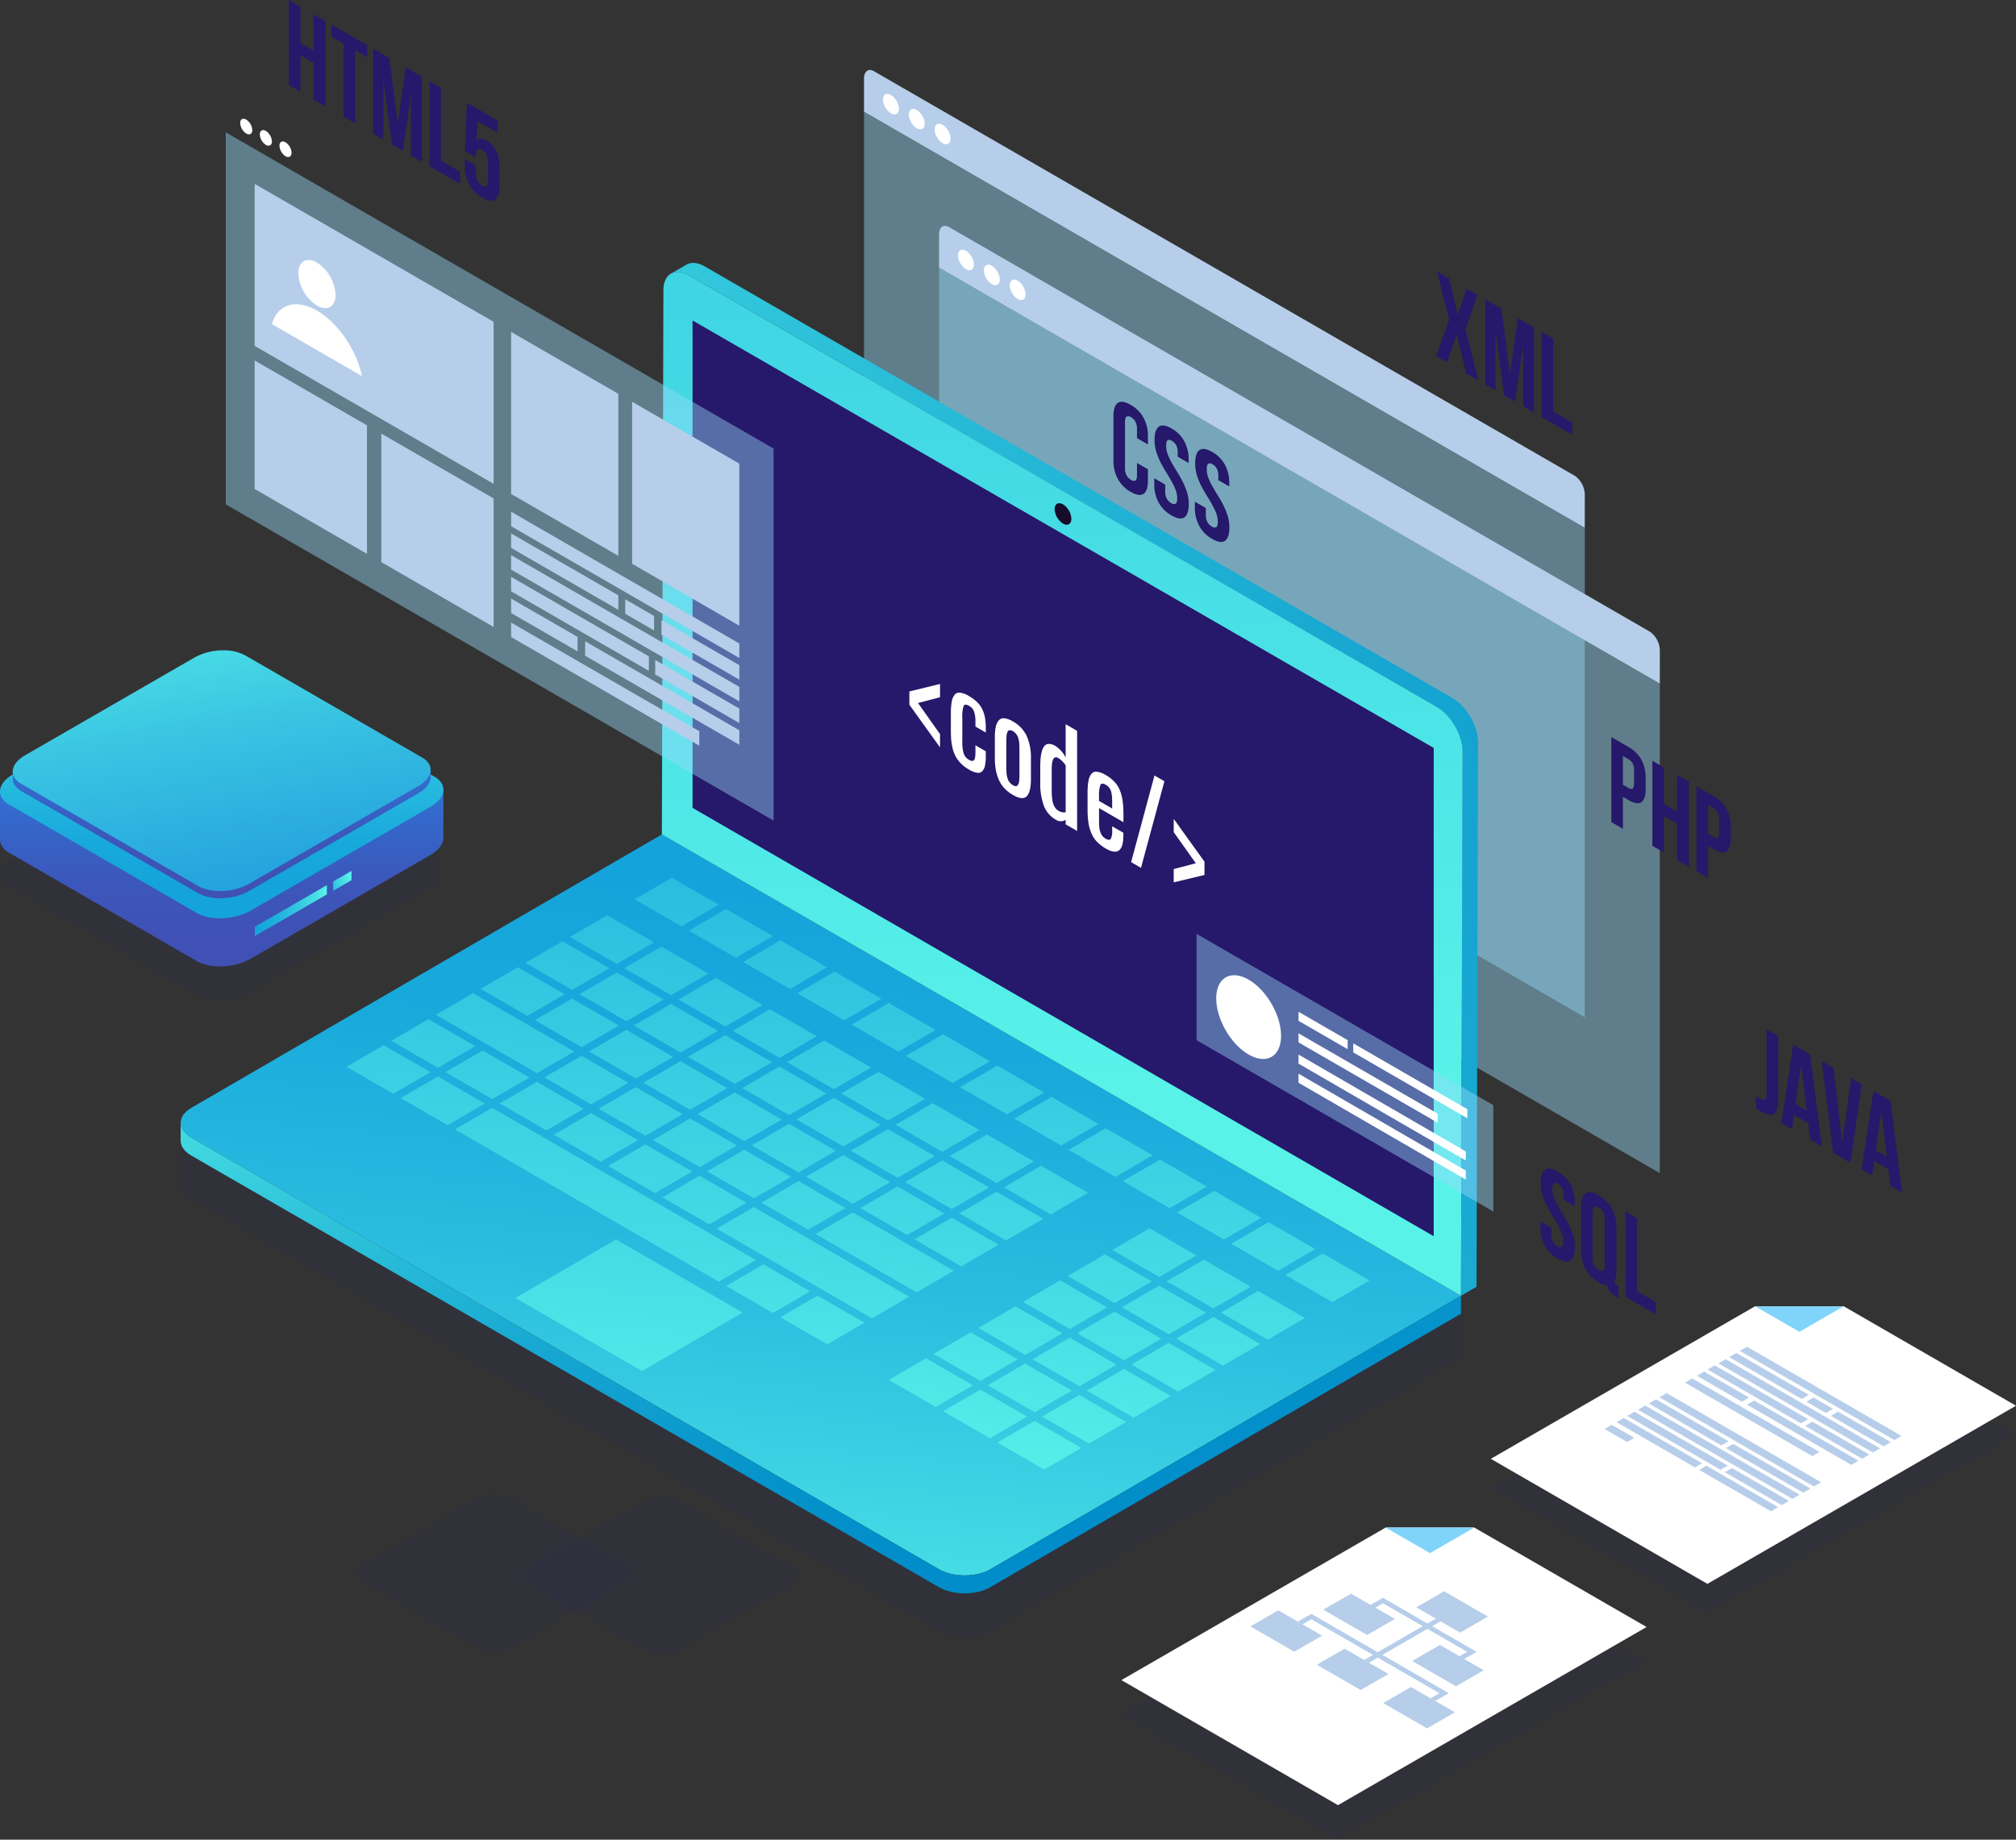 <svg xmlns="http://www.w3.org/2000/svg" xmlns:xlink="http://www.w3.org/1999/xlink" width="694" height="633.374" viewBox="0 0 694 633.374">
  <rect x="0" y="0" width="694" height="633.374" fill="#333333" stroke="none"/>
  <defs>
    <linearGradient id="linear-gradient" x1="0.639" y1="0.106" x2="0.461" y2="1.186" gradientUnits="objectBoundingBox">
      <stop offset="0" stop-color="#14a4db"/>
      <stop offset="0.196" stop-color="#19aadc"/>
      <stop offset="0.477" stop-color="#2abddf"/>
      <stop offset="0.809" stop-color="#45dce5"/>
      <stop offset="1" stop-color="#58f2e9"/>
    </linearGradient>
    <linearGradient id="linear-gradient-2" x1="0.617" y1="-1.574" x2="0.617" y2="0.822" xlink:href="#linear-gradient"/>
    <linearGradient id="linear-gradient-3" x1="1.797" y1="0.102" x2="-0.454" y2="0.861" gradientUnits="objectBoundingBox">
      <stop offset="0" stop-color="#008dc9"/>
      <stop offset="0.165" stop-color="#0593cb"/>
      <stop offset="0.402" stop-color="#16a6d1"/>
      <stop offset="0.682" stop-color="#31c6db"/>
      <stop offset="0.994" stop-color="#57f1e8"/>
      <stop offset="1" stop-color="#58f2e9"/>
    </linearGradient>
    <linearGradient id="linear-gradient-4" x1="0.901" y1="0.731" x2="0.199" y2="-0.381" xlink:href="#linear-gradient-3"/>
    <linearGradient id="linear-gradient-5" x1="0.749" y1="-0.616" x2="0.548" y2="0.812" xlink:href="#linear-gradient"/>
    <linearGradient id="linear-gradient-6" x1="0.5" y1="0.801" x2="0.5" y2="-0.526" gradientUnits="objectBoundingBox">
      <stop offset="0" stop-color="#3f51b5"/>
      <stop offset="0.213" stop-color="#3c57bb"/>
      <stop offset="0.518" stop-color="#336acc"/>
      <stop offset="0.878" stop-color="#2689e8"/>
      <stop offset="1" stop-color="#2196f3"/>
    </linearGradient>
    <linearGradient id="linear-gradient-7" x1="0.5" y1="0.862" x2="0.5" y2="-0.058" xlink:href="#linear-gradient"/>
    <linearGradient id="linear-gradient-8" x1="0.5" y1="0.801" x2="0.5" y2="-0.526" xlink:href="#linear-gradient-6"/>
    <linearGradient id="linear-gradient-9" x1="0.873" y1="1.7" x2="0.247" y2="-0.315" gradientUnits="objectBoundingBox">
      <stop offset="0" stop-color="#148bdb"/>
      <stop offset="0.163" stop-color="#1891db"/>
      <stop offset="0.396" stop-color="#25a4de"/>
      <stop offset="0.673" stop-color="#39c4e2"/>
      <stop offset="0.981" stop-color="#56efe8"/>
      <stop offset="1" stop-color="#58f2e9"/>
    </linearGradient>
    <linearGradient id="linear-gradient-10" x1="0" y1="0.5" x2="1" y2="0.5" xlink:href="#linear-gradient"/>
    <linearGradient id="linear-gradient-11" x1="-1.143" y1="1.332" x2="0.891" y2="0.302" xlink:href="#linear-gradient"/>
  </defs>
  <g id="Group_2221" data-name="Group 2221" transform="translate(-1136.659 -307.983)">
    <path id="Path_5361" data-name="Path 5361" d="M1176.163,531.662c-2.423,1.408-3.633,3.255-3.63,5.1l0,8.753-.017,6.176c-.005,1.864,1.226,3.732,3.692,5.156l257.373,148.6c4.894,2.825,12.809,2.82,17.67-.007l162.017-94.151.017-15.214Z" transform="translate(26.324 164.232)" fill="#221f72" opacity="0.1" style="mix-blend-mode: multiply;isolation: isolate"/>
    <g id="Group_2189" data-name="Group 2189" transform="translate(1434.09 332.079)">
      <path id="Path_5362" data-name="Path 5362" d="M1556.283,641.935,1308.165,498.685V330.159L1556.283,473.41Z" transform="translate(-1308.165 -315.796)" fill="#97daf8" opacity="0.44"/>
      <path id="Path_5363" data-name="Path 5363" d="M1556.283,479.491,1308.165,336.24V324.851c0-2.5,1.521-3.649,3.4-2.567l241.326,139.33a8.134,8.134,0,0,1,3.4,6.488Z" transform="translate(-1308.165 -321.877)" fill="#b6ceea"/>
      <path id="Path_5364" data-name="Path 5364" d="M1311.935,328.574c0-1.745,1.224-2.452,2.736-1.58a6.051,6.051,0,0,1,2.737,4.74c0,1.745-1.226,2.452-2.737,1.58A6.047,6.047,0,0,1,1311.935,328.574Z" transform="translate(-1305.397 -318.395)" fill="#fff"/>
      <ellipse id="Ellipse_194" data-name="Ellipse 194" cx="2.234" cy="3.87" rx="2.234" ry="3.87" transform="translate(14.298 14.66) rotate(-30.002)" fill="#fff"/>
      <path id="Path_5365" data-name="Path 5365" d="M1322.192,334.5c0-1.745,1.224-2.452,2.737-1.58a6.052,6.052,0,0,1,2.737,4.74c0,1.745-1.226,2.452-2.737,1.58A6.046,6.046,0,0,1,1322.192,334.5Z" transform="translate(-1297.866 -314.046)" fill="#fff"/>
    </g>
    <g id="Group_2190" data-name="Group 2190" transform="translate(1459.926 385.736)">
      <path id="Path_5366" data-name="Path 5366" d="M1571.18,672.876,1323.063,529.625V361.1L1571.18,504.35Z" transform="translate(-1323.063 -346.736)" fill="#97daf8" opacity="0.44"/>
      <path id="Path_5367" data-name="Path 5367" d="M1571.181,510.432,1323.063,367.181V355.793c0-2.5,1.521-3.651,3.4-2.568l241.327,139.332a8.132,8.132,0,0,1,3.4,6.488Z" transform="translate(-1323.063 -352.817)" fill="#b6ceea"/>
      <path id="Path_5368" data-name="Path 5368" d="M1326.833,359.514c0-1.745,1.224-2.452,2.737-1.58a6.054,6.054,0,0,1,2.737,4.74c0,1.746-1.226,2.454-2.737,1.58A6.044,6.044,0,0,1,1326.833,359.514Z" transform="translate(-1320.295 -349.335)" fill="#fff"/>
      <path id="Path_5369" data-name="Path 5369" d="M1331.961,362.475c0-1.745,1.226-2.452,2.736-1.58a6.046,6.046,0,0,1,2.737,4.74c0,1.746-1.224,2.454-2.737,1.58A6.048,6.048,0,0,1,1331.961,362.475Z" transform="translate(-1316.53 -347.161)" fill="#fff"/>
      <ellipse id="Ellipse_195" data-name="Ellipse 195" cx="2.234" cy="3.87" rx="2.234" ry="3.87" transform="translate(23.192 19.796) rotate(-30.002)" fill="#fff"/>
    </g>
    <path id="Path_5370" data-name="Path 5370" d="M1333.234,629.187l-39.875-23.024c-2.974-1.717-8.17-1.5-11.6.482l-38.207,22.059c-1.915,1.1-2.874,2.523-2.837,3.862a3.474,3.474,0,0,0,2,2.835l39.877,23.022c2.972,1.717,8.168,1.5,11.6-.48l38.207-22.059c1.942-1.12,2.9-2.567,2.835-3.923A3.5,3.5,0,0,0,1333.234,629.187Z" transform="translate(76.397 218.082)" fill="#221f72" opacity="0.1" style="mix-blend-mode: multiply;isolation: isolate"/>
    <path id="Path_5371" data-name="Path 5371" d="M1299.914,628.7l-39.875-23.022c-2.974-1.717-8.168-1.5-11.6.48l-38.208,22.059c-1.913,1.1-2.874,2.525-2.837,3.864a3.478,3.478,0,0,0,2,2.835l39.875,23.022c2.974,1.717,8.168,1.5,11.6-.48l38.208-22.061c1.942-1.12,2.9-2.567,2.835-3.921A3.5,3.5,0,0,0,1299.914,628.7Z" transform="translate(51.933 217.725)" fill="#221f72" opacity="0.1" style="mix-blend-mode: multiply;isolation: isolate"/>
    <path id="Path_5372" data-name="Path 5372" d="M1285.538,494.817l-64.163-37.045c-4.785-2.763-13.144-2.416-18.669.775l-61.48,35.495c-3.078,1.778-4.624,4.063-4.564,6.215.047,1.712,1.1,3.34,3.224,4.563l64.163,37.045c4.785,2.763,13.144,2.416,18.669-.773l61.48-35.5c3.124-1.8,4.67-4.129,4.563-6.311C1288.677,497.608,1287.618,496.017,1285.538,494.817Z" transform="translate(0.001 108.611)" fill="#221f72" opacity="0.1" style="mix-blend-mode: multiply;isolation: isolate"/>
    <g id="Group_2197" data-name="Group 2197" transform="translate(1198.836 398.494)">
      <g id="Group_2196" data-name="Group 2196">
        <g id="Group_2195" data-name="Group 2195">
          <path id="Path_5373" data-name="Path 5373" d="M1338.172,473.64l-162.017,94.153c-4.861,2.825-4.845,7.41.059,10.242l257.375,148.6c4.892,2.825,12.807,2.82,17.67-.007l162.015-94.153Z" transform="translate(-1172.504 -276.864)" fill="url(#linear-gradient)"/>
          <g id="Group_2194" data-name="Group 2194" transform="translate(165.668)">
            <g id="Group_2193" data-name="Group 2193" style="isolation: isolate">
              <g id="Group_2191" data-name="Group 2191" transform="translate(0 3.102)">
                <path id="Path_5374" data-name="Path 5374" d="M1534.844,511.776c4.894,2.825,8.846,9.682,8.831,15.306l-.532,187.385-275.1-158.831.531-187.387c.016-5.622,4-7.9,8.9-5.069Zm-128.708-69.355c-1.382-.8-2.508-.158-2.513,1.432a5.508,5.508,0,0,0,2.5,4.323c1.384.8,2.51.158,2.513-1.431a5.5,5.5,0,0,0-2.5-4.325Z" transform="translate(-1268.04 -361.963)" fill="url(#linear-gradient-2)"/>
              </g>
              <g id="Group_2192" data-name="Group 2192" transform="translate(10.566 19.826)">
                <path id="Path_5375" data-name="Path 5375" d="M1274.133,371.606v167.8l255.141,147.465v-168.1Z" transform="translate(-1274.133 -371.606)" fill="#26186a"/>
              </g>
              <path id="Path_5376" data-name="Path 5376" d="M1538.862,509.987l-257.375-148.6c-2.466-1.424-4.7-1.556-6.311-.619l-5.338,3.1c1.613-.936,3.845-.8,6.311.619l257.375,148.6c4.894,2.825,8.846,9.682,8.831,15.306l-.532,187.385,5.34-3.1.531-187.385C1547.708,519.669,1543.756,512.812,1538.862,509.987Z" transform="translate(-1266.72 -360.174)" fill="url(#linear-gradient-3)"/>
            </g>
          </g>
          <path id="Path_5377" data-name="Path 5377" d="M1451.267,684.609c-4.863,2.827-12.776,2.832-17.67.005h0l-257.375-148.6c-2.466-1.424-3.7-3.29-3.692-5.156l-.017,6.176c-.005,1.864,1.226,3.732,3.692,5.156l257.375,148.6h0c4.894,2.825,12.807,2.82,17.67-.007l162.015-94.153.017-6.174Z" transform="translate(-1172.512 -234.849)" fill="url(#linear-gradient-4)"/>
          <path id="Path_5378" data-name="Path 5378" d="M1333.56,491.534l-12.809,7.443-16.113-9.3,12.809-7.443Zm2.553,1.474-12.809,7.443,16.123,9.309,12.809-7.445Zm-40.911,2.15-12.809,7.443,16.113,9.3,12.809-7.443Zm59.586,8.633-12.809,7.443,16.115,9.3,12.807-7.443Zm-90.364,9.252-12.818,7.45,16.113,9.3,12.818-7.45Zm34.06,1.831-12.819,7.45,16.123,9.308,12.818-7.448Zm34.06,1.844-12.809,7.443,16.113,9.3,12.809-7.443Zm18.666,10.776-12.809,7.443,16.123,9.309,12.809-7.445Zm59.586,8.633-12.807,7.443,16.121,9.308,12.809-7.443Zm-74.971.307-12.818,7.448,16.123,9.309,12.818-7.449Zm-15.393,8.945-12.818,7.45,16.123,9.308,12.818-7.448Zm109.04,1.53-12.807,7.443,16.123,9.309,12.807-7.443Zm-40.919,2.145-12.809,7.443,16.123,9.309,12.807-7.445Zm-49.445,7.109-12.818,7.449,16.123,9.309,12.818-7.45Zm109.042,1.53-12.809,7.443,16.113,9.3L1464.264,567Zm-74.981.3-12.818,7.448,16.122,9.309,12.819-7.448Zm34.06,1.842-12.809,7.445,16.123,9.308,12.809-7.443Zm-83.513,5.272-12.809,7.443,16.123,9.309,12.809-7.443Zm34.06,1.831-12.82,7.45,16.123,9.308,12.818-7.448Zm109.04,1.53-12.809,7.443,16.123,9.309,12.809-7.443Zm-74.971.309-12.818,7.448,16.123,9.309,12.818-7.45Zm34.06,1.842-12.809,7.443,16.113,9.3,12.809-7.443Zm-49.453,7.1-12.819,7.449,16.123,9.309,12.819-7.45Zm109.04,1.53-12.807,7.443L1488.8,596l12.809-7.443Zm-74.971.307-12.818,7.448,16.113,9.3,12.818-7.45Zm34.05,1.837-12.807,7.445,16.123,9.308,12.807-7.443Zm-117.583,3.435-12.809,7.443,16.123,9.309,12.809-7.445Zm68.14,3.673-12.818,7.45,16.113,9.3,12.818-7.448Zm109.031,1.524-12.809,7.443,16.123,9.309,12.809-7.443Zm-74.971.307-12.82,7.45,16.123,9.308,12.819-7.448Zm-15.4,8.947-12.818,7.448,16.123,9.309,12.818-7.45Zm109.042,1.53-12.809,7.443,16.113,9.3,12.809-7.443Zm-40.921,2.143-12.809,7.443,16.123,9.309,12.809-7.443Zm-102.179-5.5-12.809,7.443,34.789,20.086,12.809-7.443ZM1541.5,611.59l-12.809,7.443,16.123,9.309,12.807-7.443Zm-74.972.307-12.818,7.45,16.123,9.308,12.818-7.449Zm34.06,1.844-12.807,7.443,16.113,9.3,12.809-7.443Zm-154.926-18.125-12.807,7.443,53.465,30.868,12.809-7.443Zm105.472,25.228-12.818,7.448,16.123,9.309,12.818-7.45Zm34.071,1.837-12.82,7.448,16.113,9.3,12.82-7.45Zm34.05,1.837-12.809,7.443,16.123,9.309,12.809-7.443Zm-151.643,1.6-12.809,7.443,16.123,9.308,12.809-7.443Zm68.129,3.668-12.809,7.443,16.123,9.309,12.809-7.445Zm34.069,1.836L1457,639.076l16.113,9.3,12.819-7.45Zm34.06,1.831-12.818,7.45,16.123,9.307L1520,642.766Zm-83.522,5.277-12.809,7.443,16.123,9.309,12.807-7.443Zm34.069,1.838-12.809,7.443,16.115,9.3,12.807-7.443Zm34.06,1.831-12.818,7.448,16.121,9.308,12.819-7.448Zm-83.524,5.277-12.807,7.443,16.121,9.308,12.809-7.443Zm34.071,1.837-12.809,7.443,16.113,9.3,12.809-7.443Zm34.06,1.831-12.809,7.443L1476.4,668.1l12.807-7.443Zm-49.453,7.114-12.809,7.443,16.113,9.3,12.809-7.443Zm34.059,1.831-12.807,7.443,16.121,9.309,12.809-7.443Zm-15.393,8.947-12.809,7.443,16.123,9.308,12.809-7.443ZM1279.818,504.1,1267,511.547l16.113,9.3,12.818-7.45Zm34.05,1.836-12.809,7.443,16.123,9.309,12.809-7.445Zm59.588,8.633-12.809,7.443,16.123,9.309,12.807-7.445Zm-90.365,9.252-12.818,7.45,16.123,9.308,12.818-7.448Zm109.042,1.53-12.809,7.445,16.123,9.308,12.809-7.443Zm-74.971.309-12.819,7.448,16.114,9.3,12.818-7.448Zm-83.524,5.277-12.807,7.443,16.113,9.3,12.809-7.443Zm15.395-8.947-12.809,7.445,34.789,20.084,12.809-7.443Zm52.736,12.615-12.82,7.448,16.113,9.3,12.82-7.45Zm68.119,3.673-12.809,7.445,16.123,9.308,12.809-7.443Zm-151.643,1.6-12.809,7.443,16.115,9.3,12.807-7.443Zm34.06,1.831-12.809,7.443,16.123,9.309,12.809-7.443Zm34.069,1.836-12.807,7.443,16.113,9.3,12.807-7.443Zm68.129,3.67-12.818,7.448,16.123,9.309,12.818-7.45Zm-117.591,3.439L1224.1,558.1l16.123,9.309,12.807-7.443Zm34.069,1.838-12.809,7.443,16.113,9.3,12.809-7.443Zm34.06,1.831-12.809,7.443,16.123,9.308,12.809-7.443Zm-15.393,8.945-12.809,7.443,16.123,9.309,12.807-7.445Zm18.676,10.783-12.809,7.443,16.123,9.308,12.809-7.443Zm34.059,1.831-12.807,7.443,16.121,9.308,12.809-7.443Zm18.676,10.782-12.807,7.443,16.123,9.309,12.807-7.443Zm-105.471-25.228-12.809,7.443,90.808,52.429,12.809-7.445Zm93.361,53.9-12.807,7.445,16.113,9.3,12.807-7.443Zm-50.709-8.558L1263.6,626.917l43.579,25.16,34.643-20.131Z" transform="translate(-1148.339 -270.556)" fill="url(#linear-gradient-5)"/>
          <path id="Path_5379" data-name="Path 5379" d="M1348.876,414.9c1.592.919,2.886.18,2.891-1.647a6.331,6.331,0,0,0-2.872-4.976c-1.59-.917-2.886-.18-2.891,1.648A6.335,6.335,0,0,0,1348.876,414.9Z" transform="translate(-1045.129 -325.147)" fill="#170c2a"/>
        </g>
      </g>
    </g>
    <g id="Group_2198" data-name="Group 2198" transform="translate(1449.708 543.459)">
      <path id="Path_5380" data-name="Path 5380" d="M1327.724,465.614l-10.553-14.7v-4.575l10.553-2.577v4.573l-7.58,1.987,7.58,10.716Z" transform="translate(-1317.171 -443.764)" fill="#fff"/>
      <path id="Path_5381" data-name="Path 5381" d="M1331.619,471.959a12.754,12.754,0,0,1-2.655-2,10.888,10.888,0,0,1-1.792-2.3,11.013,11.013,0,0,1-1.08-2.7,18.99,18.99,0,0,1-.543-2.986c-.092-.982-.144-2.112-.144-3.389v-5.7a25.689,25.689,0,0,1,.253-4.011,6.07,6.07,0,0,1,.917-2.5,2.037,2.037,0,0,1,1.911-.883,7.6,7.6,0,0,1,3.132,1.164,14.017,14.017,0,0,1,2.863,2.131,8.691,8.691,0,0,1,1.791,2.532,11.638,11.638,0,0,1,.9,2.91,21.08,21.08,0,0,1,.262,3.519v1.478l-3.567-2.06v-1.5A11.03,11.03,0,0,0,1333.4,452a3.8,3.8,0,0,0-1.731-1.967q-1.441-.83-1.88.068a11.707,11.707,0,0,0-.44,4.124v7.754a14.6,14.6,0,0,0,.492,4.5,4.018,4.018,0,0,0,1.844,2.157,2.275,2.275,0,0,0,.983.349.876.876,0,0,0,.64-.192,1.4,1.4,0,0,0,.361-.716,6.192,6.192,0,0,0,.161-1.063q.034-.549.035-1.4v-2l3.567,2.06v1.7a15.367,15.367,0,0,1-.272,3.212,4.012,4.012,0,0,1-.919,1.932,1.957,1.957,0,0,1-1.79.557A7.942,7.942,0,0,1,1331.619,471.959Z" transform="translate(-1311.125 -442.498)" fill="#fff"/>
      <path id="Path_5382" data-name="Path 5382" d="M1340.349,476.968a12.37,12.37,0,0,1-2.962-2.334,10.462,10.462,0,0,1-1.916-2.957,15.337,15.337,0,0,1-1.018-3.425,22.79,22.79,0,0,1-.316-3.956v-7.131a16.965,16.965,0,0,1,.316-3.59,5.1,5.1,0,0,1,1.018-2.251,2.181,2.181,0,0,1,1.916-.744,7.187,7.187,0,0,1,2.962,1.086,11.191,11.191,0,0,1,4.792,5.093,18.384,18.384,0,0,1,1.422,7.58v7.131q0,4.428-1.422,5.935T1340.349,476.968Zm0-3.368a2.586,2.586,0,0,0,.945.357.654.654,0,0,0,.64-.255,3.039,3.039,0,0,0,.378-.623,3.637,3.637,0,0,0,.208-1.044c.04-.48.064-.878.071-1.186s.009-.768.009-1.379v-7.712c0-.525,0-.923-.009-1.188s-.021-.638-.045-1.108a8.3,8.3,0,0,0-.116-1.117c-.056-.276-.135-.6-.245-.983a3.446,3.446,0,0,0-.4-.942,5.85,5.85,0,0,0-.605-.751,3.5,3.5,0,0,0-.827-.656,2.1,2.1,0,0,0-.836-.307,1.275,1.275,0,0,0-.6.057.852.852,0,0,0-.406.474,4.023,4.023,0,0,0-.251.7,5.394,5.394,0,0,0-.118.982c-.023.444-.038.8-.043,1.058s-.009.654-.009,1.178v7.714c0,.527,0,.923.009,1.19s.021.635.043,1.106a8.053,8.053,0,0,0,.118,1.117,9.772,9.772,0,0,0,.251.98,4.013,4.013,0,0,0,.406.94,4.543,4.543,0,0,0,.6.753A3.807,3.807,0,0,0,1340.349,473.6Z" transform="translate(-1304.714 -438.765)" fill="#fff"/>
      <path id="Path_5383" data-name="Path 5383" d="M1348.5,484.62a9.341,9.341,0,0,1-4.058-4.653,22.459,22.459,0,0,1-1.29-8.456v-4.781c0-1.219.043-2.284.12-3.2a13.117,13.117,0,0,1,.468-2.567,4.484,4.484,0,0,1,.91-1.8,2.033,2.033,0,0,1,1.5-.63,4.326,4.326,0,0,1,2.2.7,10.253,10.253,0,0,1,3.546,3.961V451.761l3.947,2.277v34.471l-3.947-2.279v-1.58A3.006,3.006,0,0,1,1348.5,484.62Zm.992-3.023a3.639,3.639,0,0,0,2.411.477V465.94a8.542,8.542,0,0,0-2.483-2.516q-2.323-1.342-2.321,3.8v6.965c0,.777.016,1.443.043,2a16.723,16.723,0,0,0,.189,1.739,7.319,7.319,0,0,0,.4,1.538,4.876,4.876,0,0,0,.7,1.209A3.759,3.759,0,0,0,1349.488,481.6Z" transform="translate(-1298.098 -437.892)" fill="#fff"/>
      <path id="Path_5384" data-name="Path 5384" d="M1358.847,487.663a13.335,13.335,0,0,1-3.115-2.412,9.758,9.758,0,0,1-1.936-3.03,15.471,15.471,0,0,1-.975-3.6,31.217,31.217,0,0,1-.279-4.434v-5.635a23.1,23.1,0,0,1,.3-4.14,5.5,5.5,0,0,1,1-2.459,2.1,2.1,0,0,1,1.935-.767,7.905,7.905,0,0,1,3.051,1.159,13.087,13.087,0,0,1,2.019,1.417,11.694,11.694,0,0,1,1.523,1.564,8.619,8.619,0,0,1,1.089,1.8,15.069,15.069,0,0,1,.73,1.982,15.894,15.894,0,0,1,.44,2.249c.108.846.177,1.667.217,2.464s.052,1.715.052,2.754l-.017,1.986-8.39-4.844v3.557c0,.692,0,1.205.009,1.542s.03.784.071,1.341a6.345,6.345,0,0,0,.208,1.316,9.339,9.339,0,0,0,.4,1.06,3.212,3.212,0,0,0,.657.992,4.686,4.686,0,0,0,.98.744q1.28.736,1.74-.005a5.819,5.819,0,0,0,.458-2.782v-1.5l3.855,2.225v.957Q1364.861,491.136,1358.847,487.663Zm-2.358-16.413,4.518,2.608v-2.225q0-.975-.043-1.668a10.84,10.84,0,0,0-.182-1.394,4.84,4.84,0,0,0-.368-1.188,3.872,3.872,0,0,0-.638-.931,4.2,4.2,0,0,0-.982-.775q-1.4-.809-1.855.094a11.636,11.636,0,0,0-.449,4.15Z" transform="translate(-1291.2 -430.978)" fill="#fff"/>
      <path id="Path_5385" data-name="Path 5385" d="M1361.184,491.764l8.047-29.825,3.422,1.975-8.066,29.813Z" transform="translate(-1284.855 -430.419)" fill="#fff"/>
      <path id="Path_5386" data-name="Path 5386" d="M1369.644,492.4v-4.575l7.6-1.994-7.6-10.709v-4.571l10.589,14.741v4.571Z" transform="translate(-1278.644 -424.099)" fill="#fff"/>
    </g>
    <g id="Group_2199" data-name="Group 2199" transform="translate(1631.081 401.479)">
      <path id="Path_5387" data-name="Path 5387" d="M1435.952,369.924l-4.166,11.815,4.456,17.628-4.2-2.426-3.262-13.468-3.3,9.684-3.73-2.154,4.455-12.485-4.166-16.624,4.127,2.383,3.007,12.526,3.08-9.011Z" transform="translate(-1421.755 -361.895)" fill="#26186a"/>
      <path id="Path_5388" data-name="Path 5388" d="M1439.983,393.107l2.716-19.217,5.539,3.2v29.276l-3.767-2.175V383.2l-2.749,19.406-3.767-2.175-2.972-22.418v20.7l-3.475-2.008V367.43l5.541,3.2Z" transform="translate(-1414.594 -357.831)" fill="#26186a"/>
      <path id="Path_5389" data-name="Path 5389" d="M1442.659,373.868l3.983,2.3v25.094l6.557,3.782v4.185l-10.541-6.085Z" transform="translate(-1406.407 -353.104)" fill="#26186a"/>
    </g>
    <g id="Group_2200" data-name="Group 2200" transform="translate(1519.95 446.323)">
      <path id="Path_5390" data-name="Path 5390" d="M1369.552,410.969v3.892q0,3.551-1.5,4.565t-4.435-.675a11.429,11.429,0,0,1-4.44-4.466,13.088,13.088,0,0,1-1.5-6.326V392.737q0-3.556,1.5-4.592t4.44.659a11.4,11.4,0,0,1,4.435,4.464,13.06,13.06,0,0,1,1.5,6.328v2.841l-3.765-2.173v-3.137a5.082,5.082,0,0,0-.564-2.561,4.044,4.044,0,0,0-1.5-1.517,1.5,1.5,0,0,0-1.5-.217c-.375.217-.562.858-.562,1.918v15.84a5,5,0,0,0,.562,2.546,4.1,4.1,0,0,0,1.5,1.495,1.548,1.548,0,0,0,1.5.239q.565-.3.564-1.89V408.8Z" transform="translate(-1357.674 -387.753)" fill="#26186a"/>
      <path id="Path_5391" data-name="Path 5391" d="M1365.886,397.475q0-3.559,1.467-4.618t4.4.636a11.162,11.162,0,0,1,4.4,4.441,13.209,13.209,0,0,1,1.467,6.306v1.127l-3.767-2.175v-1.422a5.283,5.283,0,0,0-.525-2.541,3.818,3.818,0,0,0-1.467-1.493c-.626-.362-1.117-.43-1.466-.2s-.525.876-.525,1.934a8.18,8.18,0,0,0,.577,2.99,23.261,23.261,0,0,0,1.45,3.012c.581,1.02,1.2,2.058,1.866,3.127s1.283,2.171,1.865,3.314a22.767,22.767,0,0,1,1.45,3.6,13.452,13.452,0,0,1,.577,3.971q0,3.556-1.5,4.591t-4.436-.657a11.361,11.361,0,0,1-4.436-4.466,13.021,13.021,0,0,1-1.5-6.323v-2.008l3.767,2.175v2.319a5.019,5.019,0,0,0,.562,2.558,4.066,4.066,0,0,0,1.5,1.5,1.566,1.566,0,0,0,1.505.243c.373-.2.56-.836.56-1.9a8.187,8.187,0,0,0-.578-2.992,23.012,23.012,0,0,0-1.45-3.016q-.872-1.53-1.866-3.129c-.666-1.072-1.283-2.175-1.864-3.319a23.133,23.133,0,0,1-1.45-3.6A13.438,13.438,0,0,1,1365.886,397.475Z" transform="translate(-1351.724 -384.306)" fill="#26186a"/>
      <path id="Path_5392" data-name="Path 5392" d="M1373.947,402.13q0-3.559,1.467-4.618t4.4.635a11.152,11.152,0,0,1,4.4,4.441,13.19,13.19,0,0,1,1.467,6.306v1.127l-3.767-2.173v-1.424a5.256,5.256,0,0,0-.525-2.539,3.819,3.819,0,0,0-1.465-1.495c-.628-.362-1.119-.43-1.467-.2s-.525.876-.525,1.934a8.232,8.232,0,0,0,.577,2.992,23.578,23.578,0,0,0,1.45,3.011q.872,1.53,1.866,3.127t1.866,3.314a22.788,22.788,0,0,1,1.45,3.6,13.526,13.526,0,0,1,.577,3.971q0,3.556-1.5,4.592t-4.435-.659a11.374,11.374,0,0,1-4.438-4.464,13.032,13.032,0,0,1-1.5-6.325v-2.008l3.767,2.175v2.32a5.014,5.014,0,0,0,.56,2.556,4.082,4.082,0,0,0,1.5,1.5,1.57,1.57,0,0,0,1.505.241c.373-.2.562-.836.562-1.9a8.23,8.23,0,0,0-.578-2.993,23.218,23.218,0,0,0-1.45-3.014q-.872-1.53-1.866-3.13c-.666-1.07-1.285-2.175-1.866-3.319a23.139,23.139,0,0,1-1.45-3.6A13.511,13.511,0,0,1,1373.947,402.13Z" transform="translate(-1345.805 -380.888)" fill="#26186a"/>
    </g>
    <g id="Group_2201" data-name="Group 2201" transform="translate(1741.167 662.385)">
      <path id="Path_5393" data-name="Path 5393" d="M1485.233,535.362q.325.229.687.437l.688.4a2.23,2.23,0,0,0,1.611.383c.449-.1.673-.728.673-1.873V512.34l3.984,2.3v22a9.33,9.33,0,0,1-.47,3.368,2.631,2.631,0,0,1-1.27,1.5,2.728,2.728,0,0,1-1.828.1,8.74,8.74,0,0,1-2.156-.912c-.361-.21-.687-.4-.978-.565a10.02,10.02,0,0,1-.942-.626Z" transform="translate(-1485.233 -512.34)" fill="#26186a"/>
      <path id="Path_5394" data-name="Path 5394" d="M1504.211,550.363l-4.022-2.324-.687-5.707-4.889-2.821-.69,4.911-3.657-2.111,4.056-26.934,5.832,3.366Zm-9.091-14.535,3.84,2.218-1.922-15.917Z" transform="translate(-1481.538 -510.11)" fill="#26186a"/>
      <path id="Path_5395" data-name="Path 5395" d="M1505.35,546.615l3.042-22.125,3.659,2.114-3.913,27.016-5.941-3.43-3.911-31.532,4.02,2.32Z" transform="translate(-1475.649 -507.701)" fill="#26186a"/>
      <path id="Path_5396" data-name="Path 5396" d="M1520.146,559.561l-4.021-2.32-.687-5.707-4.889-2.825-.688,4.915-3.659-2.114,4.056-26.931,5.832,3.366Zm-9.091-14.531,3.841,2.215-1.921-15.913Z" transform="translate(-1469.838 -503.355)" fill="#26186a"/>
    </g>
    <g id="Group_2203" data-name="Group 2203" transform="translate(1666.926 710.32)">
      <g id="Group_2202" data-name="Group 2202">
        <path id="Path_5397" data-name="Path 5397" d="M1442.533,545.007q0-3.559,1.467-4.618t4.4.635a11.152,11.152,0,0,1,4.4,4.441,13.19,13.19,0,0,1,1.467,6.306V552.9l-3.767-2.175V549.3a5.267,5.267,0,0,0-.526-2.541,3.836,3.836,0,0,0-1.465-1.493q-.944-.544-1.467-.2c-.352.231-.525.876-.525,1.934a8.232,8.232,0,0,0,.577,2.992,23.313,23.313,0,0,0,1.45,3.011c.579,1.02,1.2,2.059,1.864,3.127s1.287,2.171,1.868,3.314a22.62,22.62,0,0,1,1.448,3.6,13.509,13.509,0,0,1,.578,3.971q0,3.556-1.5,4.592t-4.435-.659a11.39,11.39,0,0,1-4.439-4.464,13.051,13.051,0,0,1-1.5-6.325v-2.008l3.767,2.175v2.32a5.035,5.035,0,0,0,.56,2.556,4.1,4.1,0,0,0,1.5,1.5,1.569,1.569,0,0,0,1.505.241c.373-.2.56-.836.56-1.9a8.227,8.227,0,0,0-.577-2.992,23.085,23.085,0,0,0-1.448-3.014q-.871-1.53-1.866-3.13t-1.868-3.319a22.938,22.938,0,0,1-1.448-3.6A13.454,13.454,0,0,1,1442.533,545.007Z" transform="translate(-1442.424 -539.98)" fill="#26186a"/>
        <path id="Path_5398" data-name="Path 5398" d="M1450.526,549.6q0-3.553,1.559-4.558t4.492.689a11.722,11.722,0,0,1,4.49,4.5,12.877,12.877,0,0,1,1.557,6.356V571.81a6.927,6.927,0,0,1-.76,3.659,1.725,1.725,0,0,0,.382.742,3.482,3.482,0,0,0,.742.534l.361.208v4.1l-.543-.312a8.081,8.081,0,0,1-2.19-1.79,6.7,6.7,0,0,1-1.25-2.2,7.6,7.6,0,0,1-1.306-.357,9.929,9.929,0,0,1-1.483-.709,11.713,11.713,0,0,1-4.492-4.5,12.855,12.855,0,0,1-1.559-6.356Zm3.983,17.816a5.105,5.105,0,0,0,.564,2.563,4.032,4.032,0,0,0,1.5,1.516,1.5,1.5,0,0,0,1.5.219q.56-.325.56-1.913V553.995a5.1,5.1,0,0,0-.56-2.561,4.073,4.073,0,0,0-1.5-1.517,1.5,1.5,0,0,0-1.5-.22c-.375.217-.564.853-.564,1.915Z" transform="translate(-1436.475 -536.537)" fill="#26186a"/>
        <path id="Path_5399" data-name="Path 5399" d="M1459.3,548.527l3.985,2.3v25.093l6.555,3.787v4.181L1459.3,577.8Z" transform="translate(-1430.035 -533.705)" fill="#26186a"/>
      </g>
    </g>
    <g id="Group_2205" data-name="Group 2205" transform="translate(1691.356 561.755)">
      <g id="Group_2204" data-name="Group 2204">
        <path id="Path_5400" data-name="Path 5400" d="M1462.378,457.7a11.479,11.479,0,0,1,4.474,4.424,12.853,12.853,0,0,1,1.466,6.242v3.8q0,3.556-1.466,4.549t-4.474-.742l-1.884-1.086v11l-3.983-2.3V454.314Zm-1.884,3.1v9.911l1.884,1.087c.628.362,1.108.446,1.45.251s.506-.822.506-1.882v-4.391a4.984,4.984,0,0,0-.506-2.468,3.869,3.869,0,0,0-1.45-1.42Z" transform="translate(-1456.511 -454.314)" fill="#26186a"/>
        <path id="Path_5401" data-name="Path 5401" d="M1468.639,490.591l-3.984-2.3V459.016l3.984,2.3v12.545l4.53,2.615V463.931l4.053,2.341v29.276l-4.053-2.341V480.659l-4.53-2.615Z" transform="translate(-1450.531 -450.862)" fill="#26186a"/>
        <path id="Path_5402" data-name="Path 5402" d="M1479.274,467.456a11.46,11.46,0,0,1,4.473,4.422,12.83,12.83,0,0,1,1.467,6.243v3.8q0,3.553-1.467,4.549t-4.473-.744l-1.884-1.087v11l-3.983-2.3V464.069Zm-1.884,3.094v9.913l1.884,1.087q.939.544,1.448.252t.508-1.882v-4.391a4.973,4.973,0,0,0-.508-2.468,3.883,3.883,0,0,0-1.448-1.424Z" transform="translate(-1444.106 -447.152)" fill="#26186a"/>
      </g>
    </g>
    <g id="Group_2206" data-name="Group 2206" transform="translate(1236.089 307.983)">
      <path id="Path_5403" data-name="Path 5403" d="M1197.977,339.558l-3.983-2.3V307.983l3.983,2.3V322.83l4.53,2.615V312.9l4.053,2.341v29.276l-4.053-2.341V329.626l-4.53-2.615Z" transform="translate(-1193.993 -307.983)" fill="#26186a"/>
      <path id="Path_5404" data-name="Path 5404" d="M1202.452,312.867l12.313,7.11v4.183l-4.164-2.405v25.093l-3.983-2.3V319.455l-4.166-2.405Z" transform="translate(-1187.782 -304.397)" fill="#26186a"/>
      <path id="Path_5405" data-name="Path 5405" d="M1219.217,343.332l2.716-19.217,5.541,3.2v29.276l-3.767-2.175V333.419l-2.751,19.406-3.767-2.173-2.973-22.418v20.7l-3.475-2.007V317.653l5.541,3.2Z" transform="translate(-1181.695 -300.883)" fill="#26186a"/>
      <path id="Path_5406" data-name="Path 5406" d="M1221.9,324.093l3.983,2.3v25.094l6.556,3.782v4.183l-10.539-6.085Z" transform="translate(-1173.507 -296.155)" fill="#26186a"/>
      <path id="Path_5407" data-name="Path 5407" d="M1232.721,349.988v2.738a5.011,5.011,0,0,0,.56,2.558,4.1,4.1,0,0,0,1.5,1.5,1.55,1.55,0,0,0,1.5.238c.373-.2.562-.836.562-1.9V348.66a5.127,5.127,0,0,0-.562-2.568,4.046,4.046,0,0,0-1.5-1.517,1.5,1.5,0,0,0-1.5-.222c-.376.215-.56.855-.56,1.915v.879l-3.767-2.175.725-16.562,10.5,6.063v4.181l-6.918-3.992-.324,6.8q1.121-1.488,3.477-.127a8.042,8.042,0,0,1,3.314,3.63,13.122,13.122,0,0,1,1.1,5.614V357.1q0,3.553-1.505,4.587t-4.435-.657a11.367,11.367,0,0,1-4.438-4.466,13.039,13.039,0,0,1-1.5-6.323v-2.428Z" transform="translate(-1168.324 -292.986)" fill="#26186a"/>
    </g>
    <g id="Group_2210" data-name="Group 2210" transform="translate(1136.659 531.886)">
      <g id="Group_2207" data-name="Group 2207" transform="translate(0 4.327)">
        <path id="Path_5408" data-name="Path 5408" d="M1136.66,464.7V482.12c.047,1.691,1.155,3.246,3.12,4.381l64.6,37.3c4.741,2.737,13.057,2.388,18.542-.779l61.9-35.739c2.518-1.453,4.062-3.293,4.395-5.161h.078V464.7Z" transform="translate(-1136.659 -421.148)" fill="url(#linear-gradient-6)"/>
        <path id="Path_5409" data-name="Path 5409" d="M1286.176,478.729l-64.6-37.3a16.387,16.387,0,0,0-8.035-1.845,21.605,21.605,0,0,0-10.509,2.624l-61.9,35.737c-2.9,1.675-4.528,3.874-4.469,6.032.047,1.691,1.155,3.248,3.12,4.382l64.6,37.3c4.741,2.738,13.057,2.39,18.542-.779l61.9-35.739c2.948-1.7,4.577-3.932,4.468-6.122C1289.209,481.341,1288.132,479.858,1286.176,478.729Z" transform="translate(-1136.659 -439.586)" fill="url(#linear-gradient-7)"/>
      </g>
      <g id="Group_2208" data-name="Group 2208" transform="translate(4.384)">
        <path id="Path_5410" data-name="Path 5410" d="M1139.188,460.983v2.9c.045,1.594,1.089,3.061,2.941,4.129l60.889,35.156c4.469,2.579,12.31,2.251,17.479-.735l58.343-33.686c2.374-1.368,3.829-3.1,4.143-4.865h.073v-2.9Z" transform="translate(-1139.187 -419.549)" fill="url(#linear-gradient-8)"/>
        <path id="Path_5411" data-name="Path 5411" d="M1280.114,473.985l-60.89-35.155a15.439,15.439,0,0,0-7.573-1.739,20.347,20.347,0,0,0-9.9,2.473L1143.4,473.25c-2.733,1.578-4.268,3.651-4.212,5.685.043,1.594,1.089,3.061,2.941,4.129l60.889,35.156c4.469,2.579,12.31,2.251,17.479-.735l58.343-33.686c2.78-1.6,4.315-3.706,4.211-5.77C1282.974,476.448,1281.957,475.05,1280.114,473.985Z" transform="translate(-1139.187 -437.091)" fill="url(#linear-gradient-9)"/>
      </g>
      <g id="Group_2209" data-name="Group 2209" transform="translate(87.72 75.941)">
        <path id="Path_5412" data-name="Path 5412" d="M1212.047,486.9l-24.806,14.322v-3.194l24.806-14.322Z" transform="translate(-1187.241 -478.808)" fill="url(#linear-gradient-10)"/>
        <path id="Path_5413" data-name="Path 5413" d="M1209.1,484.075l-6.3,3.64V484.52l6.3-3.64Z" transform="translate(-1175.817 -480.88)" fill="url(#linear-gradient-11)"/>
      </g>
    </g>
    <g id="Group_2211" data-name="Group 2211" transform="translate(1214.376 342.621)">
      <path id="Path_5414" data-name="Path 5414" d="M1370.058,571.221l-188.585-108.88V334.251l188.585,108.88Z" transform="translate(-1181.473 -323.334)" fill="#97daf8" opacity="0.44"/>
      <path id="Path_5415" data-name="Path 5415" d="M1370.058,447.753l-188.585-108.88v-8.656c0-1.9,1.155-2.775,2.581-1.951l183.423,105.9a6.185,6.185,0,0,1,2.582,4.932Z" transform="translate(-1181.473 -327.956)" fill="url(#linear-gradient-10)"/>
      <path id="Path_5416" data-name="Path 5416" d="M1184.338,333.047c0-1.327.931-1.864,2.079-1.2a4.6,4.6,0,0,1,2.081,3.6c0,1.327-.932,1.863-2.081,1.2A4.6,4.6,0,0,1,1184.338,333.047Z" transform="translate(-1179.369 -325.309)" fill="#fff"/>
      <path id="Path_5417" data-name="Path 5417" d="M1188.236,335.3c0-1.327.931-1.864,2.08-1.2a4.593,4.593,0,0,1,2.081,3.6c0,1.327-.931,1.864-2.081,1.2A4.6,4.6,0,0,1,1188.236,335.3Z" transform="translate(-1176.507 -323.657)" fill="#fff"/>
      <path id="Path_5418" data-name="Path 5418" d="M1192.134,337.548c0-1.327.931-1.864,2.079-1.2a4.6,4.6,0,0,1,2.081,3.6c0,1.325-.931,1.863-2.081,1.2A4.6,4.6,0,0,1,1192.134,337.548Z" transform="translate(-1173.645 -322.004)" fill="#fff"/>
      <path id="Path_5419" data-name="Path 5419" d="M1269.473,447.769l-82.262-47.494V344.484l82.262,47.494Z" transform="translate(-1177.26 -315.821)" fill="#b6ceea"/>
      <path id="Path_5420" data-name="Path 5420" d="M1225.877,446.123,1187.21,423.8V379.547l38.667,22.324Z" transform="translate(-1177.26 -290.076)" fill="#b6ceea"/>
      <path id="Path_5421" data-name="Path 5421" d="M1275.03,450.977l-36.912-21.311V373.875l36.912,21.311Z" transform="translate(-1139.883 -294.241)" fill="#b6ceea"/>
      <path id="Path_5422" data-name="Path 5422" d="M1316.681,459.922l-78.564-45.359v-4.989l78.564,45.359Z" transform="translate(-1139.883 -268.03)" fill="#b6ceea"/>
      <path id="Path_5423" data-name="Path 5423" d="M1275.03,440.182l-36.912-21.311v-4.989l36.912,21.311Z" transform="translate(-1139.883 -264.867)" fill="#b6ceea"/>
      <path id="Path_5424" data-name="Path 5424" d="M1270.7,437.682l-9.931-5.734V426.96l9.931,5.734Z" transform="translate(-1123.252 -255.265)" fill="#b6ceea"/>
      <path id="Path_5425" data-name="Path 5425" d="M1294.767,451.578l-26.8-15.474v-4.989l26.8,15.474Z" transform="translate(-1117.968 -252.214)" fill="#b6ceea"/>
      <path id="Path_5426" data-name="Path 5426" d="M1302.892,473.965l-64.775-37.4v-4.989l64.775,37.4Z" transform="translate(-1139.883 -251.874)" fill="#b6ceea"/>
      <path id="Path_5427" data-name="Path 5427" d="M1316.681,468.539l-78.564-45.359v-4.989l78.564,45.359Z" transform="translate(-1139.883 -261.703)" fill="#b6ceea"/>
      <path id="Path_5428" data-name="Path 5428" d="M1295.682,460.723,1266.717,444v-4.989l28.966,16.723Z" transform="translate(-1118.884 -246.416)" fill="#b6ceea"/>
      <path id="Path_5429" data-name="Path 5429" d="M1285.539,454.867l-47.422-27.379V422.5l47.422,27.379Z" transform="translate(-1139.883 -258.54)" fill="#b6ceea"/>
      <path id="Path_5430" data-name="Path 5430" d="M1260.984,445l-22.867-13.2v-4.989l22.867,13.2Z" transform="translate(-1139.883 -255.376)" fill="#b6ceea"/>
      <path id="Path_5431" data-name="Path 5431" d="M1305.894,470.928l-53.085-30.649V435.29l53.085,30.649Z" transform="translate(-1129.096 -249.148)" fill="#b6ceea"/>
      <path id="Path_5432" data-name="Path 5432" d="M1299.047,464.844l-36.912-21.311V387.741l36.912,21.311Z" transform="translate(-1122.249 -284.06)" fill="#b6ceea"/>
      <path id="Path_5433" data-name="Path 5433" d="M1251.015,460.636l-38.667-22.324V394.061l38.667,22.324Z" transform="translate(-1158.803 -279.42)" fill="#b6ceea"/>
    </g>
    <g id="Group_2216" data-name="Group 2216" transform="translate(1522.421 833.894)">
      <path id="Path_5434" data-name="Path 5434" d="M1433.664,713.665l-74.565-43.05,90.972-52.523h30.516l59.306,34.24Z" transform="translate(-1359.099 -606.202)" fill="#221f72" opacity="0.1" style="mix-blend-mode: multiply;isolation: isolate"/>
      <g id="Group_2212" data-name="Group 2212" transform="translate(0.273)">
        <path id="Path_5435" data-name="Path 5435" d="M1433.821,706.809l-74.565-43.05,90.972-52.523h30.516l59.306,34.24Z" transform="translate(-1359.256 -611.236)" fill="#fff"/>
      </g>
      <g id="Group_2213" data-name="Group 2213" transform="translate(91.245)">
        <path id="Path_5436" data-name="Path 5436" d="M1426.971,620.046l-15.259-8.81h30.516Z" transform="translate(-1411.713 -611.236)" fill="#80d4f9"/>
      </g>
      <g id="Group_2214" data-name="Group 2214" transform="translate(44.696 28.51)">
        <path id="Path_5437" data-name="Path 5437" d="M1399.971,641.919l-15.1-8.718,9.572-5.526,15.1,8.717Z" transform="translate(-1384.872 -627.676)" fill="#b6ceea"/>
      </g>
      <g id="Group_2215" data-name="Group 2215" transform="translate(61.008 21.935)">
        <path id="Path_5438" data-name="Path 5438" d="M1407.62,635.283l-9.572,5.526,15.1,8.718,9.572-5.526Z" transform="translate(-1391.51 -615.515)" fill="#b6ceea"/>
        <path id="Path_5439" data-name="Path 5439" d="M1411.224,648.416l15.1,8.718,9.571-5.526-15.1-8.718Z" transform="translate(-1381.835 -609.93)" fill="#b6ceea"/>
        <path id="Path_5440" data-name="Path 5440" d="M1455.815,644.744l-15.3-8.834,2.9-1.674,6.74,3.892,9.571-5.526-15.1-8.718-9.571,5.526,6.74,3.892-2.9,1.673-15.3-8.834-4.246,2.451-6.741-3.892-9.572,5.526,15.1,8.718,9.572-5.526-6.74-3.892,2.628-1.517,13.682,7.9-15.5,8.95-22.851-13.193-4.648,2.684,1.618.934,3.03-1.75,21.233,12.259-3.031,1.749,1.618.934,3.03-1.75,21.233,12.259-3.03,1.75,1.617.934,4.648-2.683-22.852-13.193,15.5-8.951,13.683,7.9-2.628,1.517-6.74-3.892-9.571,5.526,15.1,8.718,9.571-5.526-6.741-3.892Z" transform="translate(-1394.278 -623.884)" fill="#b6ceea"/>
      </g>
    </g>
    <g id="Group_2218" data-name="Group 2218" transform="translate(1649.865 757.709)">
      <path id="Path_5441" data-name="Path 5441" d="M1507.151,668.665l-74.565-43.05,90.972-52.523h30.516l59.306,34.24Z" transform="translate(-1432.586 -563.058)" fill="#221f72" opacity="0.1" style="mix-blend-mode: multiply;isolation: isolate"/>
      <path id="Path_5442" data-name="Path 5442" d="M1507.151,662.879l-74.565-43.05,90.972-52.523h30.516l59.306,34.24Z" transform="translate(-1432.586 -567.306)" fill="#fff"/>
      <path id="Path_5443" data-name="Path 5443" d="M1500.3,576.116l-15.258-8.809h30.516Z" transform="translate(-1394.071 -567.306)" fill="#80d4f9"/>
      <g id="Group_2217" data-name="Group 2217" transform="translate(39.175 13.943)">
        <path id="Path_5444" data-name="Path 5444" d="M1535.2,607.472l-53.173-30.7,2.471-1.427,53.173,30.7Z" transform="translate(-1435.459 -575.347)" fill="#b6ceea"/>
        <path id="Path_5445" data-name="Path 5445" d="M1504.875,592.429l-24.982-14.424,2.471-1.427L1507.347,591Z" transform="translate(-1437.026 -574.442)" fill="#b6ceea"/>
        <path id="Path_5446" data-name="Path 5446" d="M1501.945,590.737l-6.722-3.881,2.471-1.427,6.721,3.881Z" transform="translate(-1425.771 -567.943)" fill="#b6ceea"/>
        <path id="Path_5447" data-name="Path 5447" d="M1518.234,600.141l-18.14-10.473,2.471-1.427,18.14,10.473Z" transform="translate(-1422.194 -565.879)" fill="#b6ceea"/>
        <path id="Path_5448" data-name="Path 5448" d="M1514.968,608.377l-43.84-25.311,2.471-1.427,43.84,25.311Z" transform="translate(-1443.462 -570.726)" fill="#b6ceea"/>
        <path id="Path_5449" data-name="Path 5449" d="M1530.932,609.937l-53.173-30.7,2.471-1.427,53.173,30.7Z" transform="translate(-1438.593 -573.537)" fill="#b6ceea"/>
        <path id="Path_5450" data-name="Path 5450" d="M1514.585,602.964l-19.6-11.318,2.471-1.427,19.6,11.318Z" transform="translate(-1425.948 -564.427)" fill="#b6ceea"/>
        <path id="Path_5451" data-name="Path 5451" d="M1507.72,599l-32.1-18.53,2.471-1.427,32.1,18.53Z" transform="translate(-1440.16 -572.633)" fill="#b6ceea"/>
        <path id="Path_5452" data-name="Path 5452" d="M1488.967,590.637l-15.476-8.935,2.471-1.427,15.476,8.935Z" transform="translate(-1441.727 -571.728)" fill="#b6ceea"/>
        <path id="Path_5453" data-name="Path 5453" d="M1519.363,608.186l-35.928-20.743,2.471-1.427,35.929,20.743Z" transform="translate(-1434.427 -567.513)" fill="#b6ceea"/>
        <path id="Path_5454" data-name="Path 5454" d="M1519.247,616.683l-53.173-30.7,2.471-1.427,53.173,30.7Z" transform="translate(-1447.172 -568.584)" fill="#b6ceea"/>
        <path id="Path_5455" data-name="Path 5455" d="M1488.923,601.639l-24.982-14.424,2.471-1.427,24.982,14.424Z" transform="translate(-1448.739 -567.679)" fill="#b6ceea"/>
        <path id="Path_5456" data-name="Path 5456" d="M1505.857,611.416l-26.586-15.35,2.471-1.427,26.586,15.35Z" transform="translate(-1437.483 -561.181)" fill="#b6ceea"/>
        <path id="Path_5457" data-name="Path 5457" d="M1462.913,596.744l-7.738-4.468,2.471-1.427,7.738,4.468Z" transform="translate(-1455.175 -563.964)" fill="#b6ceea"/>
        <path id="Path_5458" data-name="Path 5458" d="M1514.979,619.147l-53.173-30.7,2.471-1.427,53.173,30.7Z" transform="translate(-1450.306 -566.775)" fill="#b6ceea"/>
        <path id="Path_5459" data-name="Path 5459" d="M1498.633,612.174l-19.6-11.318,2.471-1.427,19.6,11.318Z" transform="translate(-1437.661 -557.665)" fill="#b6ceea"/>
        <path id="Path_5460" data-name="Path 5460" d="M1491.767,608.21l-32.1-18.53,2.471-1.427,32.1,18.53Z" transform="translate(-1451.873 -565.87)" fill="#b6ceea"/>
        <path id="Path_5461" data-name="Path 5461" d="M1484.522,606.492l-26.984-15.579,2.471-1.427,26.984,15.579Z" transform="translate(-1453.44 -564.965)" fill="#b6ceea"/>
        <path id="Path_5462" data-name="Path 5462" d="M1498.658,614.653l-24.705-14.264,2.471-1.427,24.706,14.264Z" transform="translate(-1441.388 -558.007)" fill="#b6ceea"/>
      </g>
    </g>
    <g id="Group_2219" data-name="Group 2219" transform="translate(1230.266 397.496)">
      <path id="Path_5463" data-name="Path 5463" d="M1221.638,393.128c-1.885-8.931-8.109-18.284-15.5-22.552s-13.617-2.1-15.5,4.653Z" transform="translate(-1190.635 -353.151)" fill="#fff"/>
      <path id="Path_5464" data-name="Path 5464" d="M1195.872,364.18c0-4.093,2.874-5.751,6.419-3.7a14.187,14.187,0,0,1,6.418,11.116c0,4.093-2.874,5.752-6.418,3.7A14.184,14.184,0,0,1,1195.872,364.18Z" transform="translate(-1186.79 -359.598)" fill="#fff"/>
    </g>
    <g id="Group_2220" data-name="Group 2220" transform="translate(1548.572 629.499)">
      <path id="Path_5465" data-name="Path 5465" d="M1476.349,588.973l-102.17-58.988V493.377l102.17,58.988Z" transform="translate(-1374.178 -493.377)" fill="#97daf8" opacity="0.44"/>
      <path id="Path_5466" data-name="Path 5466" d="M1400.411,522.453c0,7.122-5,10.008-11.167,6.448s-11.167-12.221-11.167-19.342,5-10.008,11.167-6.448S1400.411,515.332,1400.411,522.453Z" transform="translate(-1371.315 -487.351)" fill="#fff"/>
      <path id="Path_5467" data-name="Path 5467" d="M1442.328,543.905l-47.91-27.661v-3.118l47.91,27.661Z" transform="translate(-1359.318 -478.877)" fill="#fff"/>
      <path id="Path_5468" data-name="Path 5468" d="M1411.331,521.727l-16.914-9.765v-3.118l16.914,9.765Z" transform="translate(-1359.318 -482.022)" fill="#fff"/>
      <path id="Path_5469" data-name="Path 5469" d="M1451.992,553.8l-57.575-33.344v-3.118l57.575,33.344Z" transform="translate(-1359.318 -475.782)" fill="#fff"/>
      <path id="Path_5470" data-name="Path 5470" d="M1451.992,557.6l-57.575-33.344v-3.118l57.575,33.344Z" transform="translate(-1359.318 -472.996)" fill="#fff"/>
      <path id="Path_5471" data-name="Path 5471" d="M1444.548,540.9l-39.264-22.669v-3.118l39.264,22.669Z" transform="translate(-1351.34 -477.415)" fill="#fff"/>
    </g>
  </g>
</svg>

